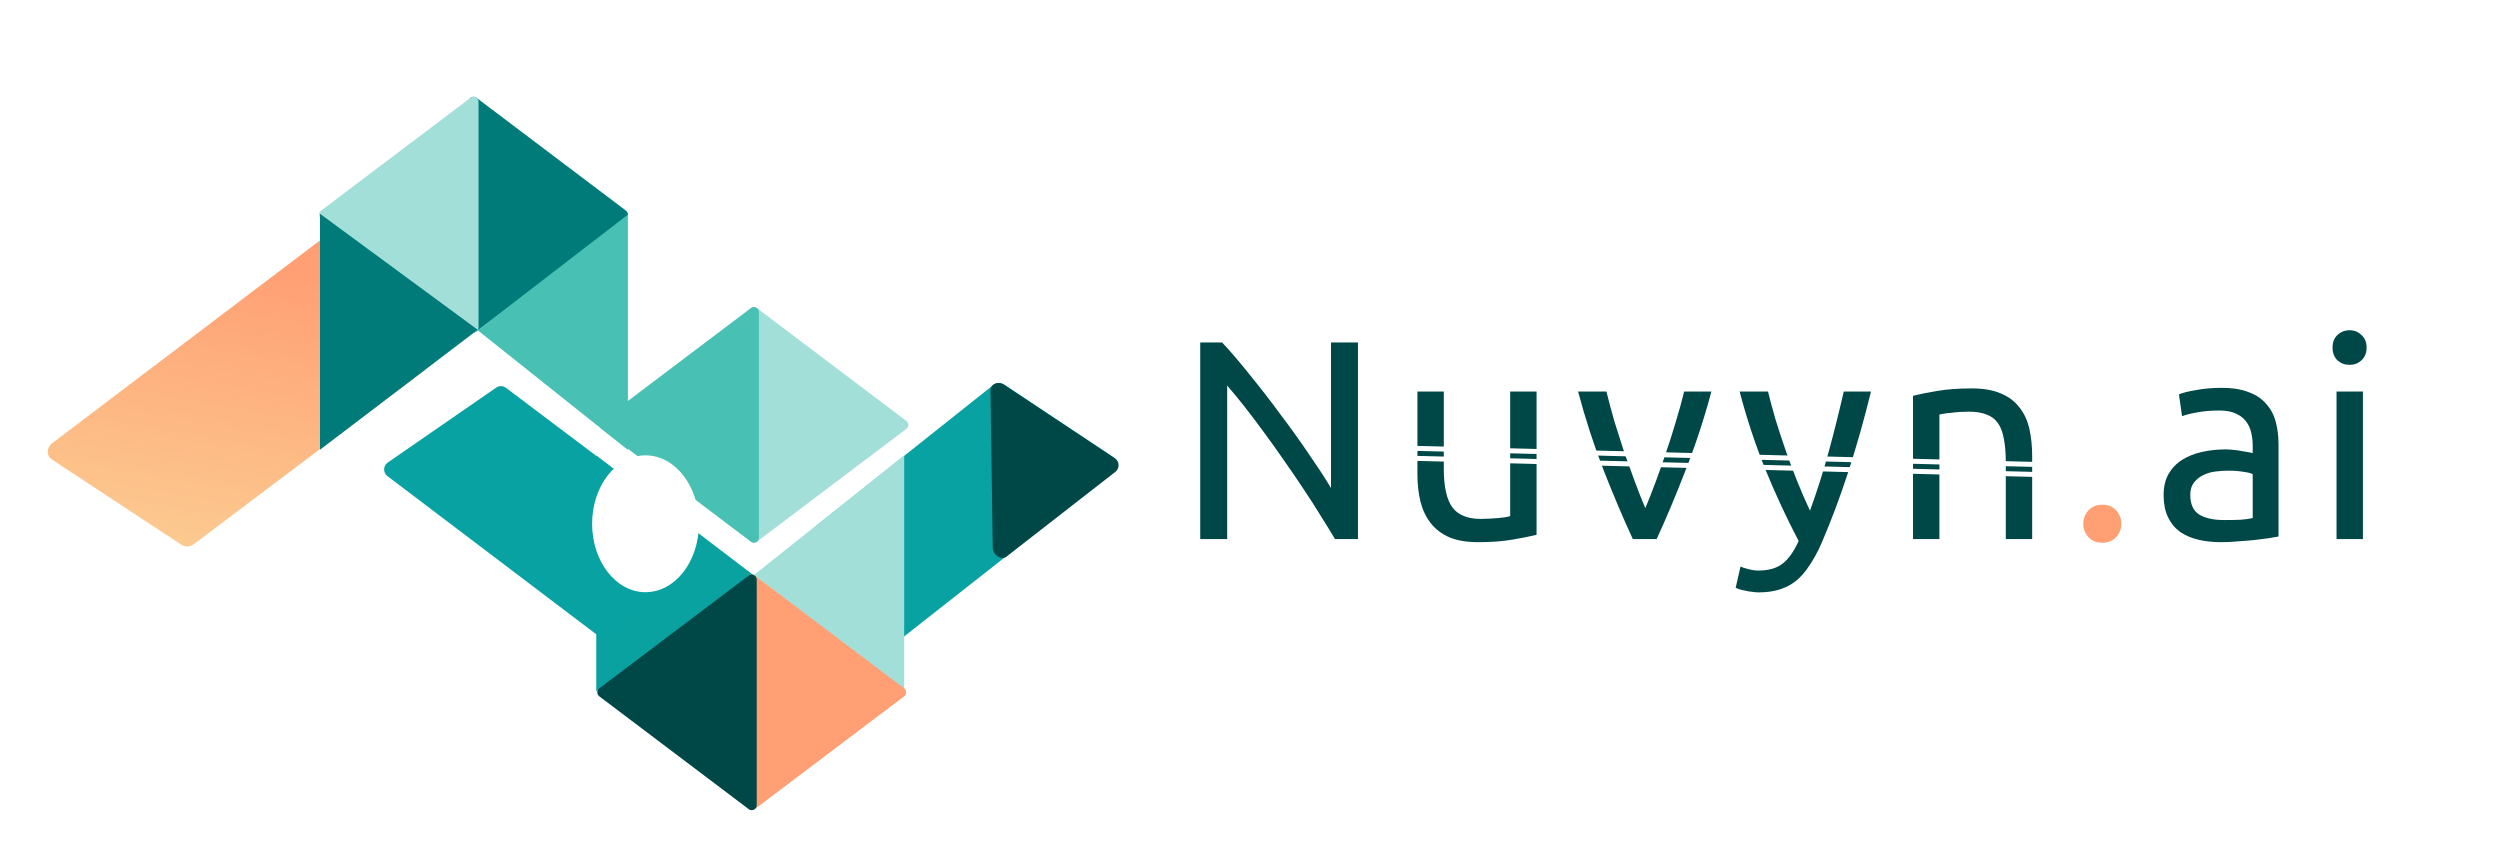 <svg width="1498" height="519" viewBox="0 0 1498 519" fill="none" xmlns="http://www.w3.org/2000/svg">
<rect x="0" y="0" width="1498" height="519" fill="#808080" stroke="none"/>
<g clip-path="url(#clip0_5_2)">
<rect width="1498" height="519" fill="white"/>
<path d="M375.067 130.988C376.657 129.788 376.657 127.4 375.067 126.199L285.546 58.611C283.57 57.119 280.738 58.529 280.738 61.005V196.182C280.738 198.658 283.57 200.068 285.546 198.576L375.067 130.988Z" fill="#007B7A"/>
<path d="M108.861 326.526C110.982 327.922 113.876 327.763 116.042 326.131L253.624 222.456C256.399 220.364 257.074 216.578 255.131 213.999L202.064 143.577C200.117 140.994 196.282 140.603 193.507 142.705L31.214 265.605C27.798 268.192 27.732 273.124 31.083 275.33L108.861 326.526Z" fill="url(#paint0_linear_5_2)"/>
<path d="M543.067 256.988C544.657 255.788 544.657 253.4 543.067 252.199L453.546 184.611C451.57 183.119 448.739 184.529 448.739 187.006V322.182C448.739 324.658 451.57 326.068 453.546 324.576L543.067 256.988Z" fill="#A3DFD9"/>
<path d="M192.41 126.199C190.82 127.4 190.82 129.788 192.41 130.988L281.931 198.576C283.908 200.068 286.739 198.658 286.739 196.182V61.005C286.739 58.529 283.908 57.119 281.931 58.611L192.41 126.199Z" fill="#A3DFD9"/>
<path d="M360.41 252.199C358.82 253.4 358.82 255.788 360.41 256.988L449.931 324.576C451.907 326.068 454.738 324.658 454.738 322.182V187.006C454.738 184.529 451.907 183.119 449.931 184.611L360.41 252.199Z" fill="#49C0B4"/>
<path d="M286.239 197.594L191.739 128.094V269.474L286.239 197.594Z" fill="#007B7A"/>
<path d="M286.239 197.907L376.239 128.594V269.594L286.239 197.907Z" fill="#49C0B4"/>
<path d="M601.762 230.437C599.968 229.243 597.198 229.11 595.5 230.437L488.5 315.5C486.324 317.2 485.3 320.324 487 322.5L533.615 381.367C535.318 383.547 538.468 383.93 540.644 382.221L667.851 282.312C670.528 280.21 670.367 276.105 667.533 274.218L601.762 230.437Z" fill="#09A2A2"/>
<path d="M451.792 344.847L357.292 414.347V272.966L451.792 344.847Z" fill="#09A2A0"/>
<path d="M451.792 344.533L541.792 413.847V272.847L451.792 344.533Z" fill="#A3DFD9"/>
<path d="M297.315 232.252C299.087 231.027 301.446 231.075 303.166 232.372L412.481 314.746C414.686 316.408 415.127 319.543 413.465 321.748L368.085 381.97C366.42 384.179 363.278 384.617 361.073 382.946L232.141 285.273C229.428 283.217 229.517 279.11 232.318 277.174L297.315 232.252Z" fill="#09A2A2"/>
<path d="M668.105 274.668C670.907 276.605 670.995 280.715 668.278 282.769L603.094 333.5C599.792 335.997 594.819 332.38 594.837 328.241L593.5 234C593.518 229.979 598.192 228.214 601.5 230.5L668.105 274.668Z" fill="#004847"/>
<path d="M418.792 313.847C418.792 336.49 404.466 354.847 386.792 354.847C369.119 354.847 354.792 336.49 354.792 313.847C354.792 291.203 369.119 272.847 386.792 272.847C404.466 272.847 418.792 291.203 418.792 313.847Z" fill="white"/>
<path d="M541.757 412.452C543.347 413.653 543.347 416.041 541.757 417.241L452.236 484.829C450.259 486.321 447.428 484.911 447.428 482.435V347.258C447.428 344.782 450.259 343.372 452.236 344.864L541.757 412.452Z" fill="#FF9F73"/>
<path d="M359.099 417.241C357.509 416.041 357.509 413.653 359.099 412.452L448.62 344.864C450.597 343.372 453.428 344.782 453.428 347.258V482.435C453.428 484.911 450.597 486.321 448.62 484.829L359.099 417.241Z" fill="#004847"/>
<path d="M799.925 323C797.431 318.807 794.541 314.103 791.255 308.89C788.081 303.677 784.625 298.293 780.885 292.74C777.145 287.073 773.235 281.35 769.155 275.57C765.188 269.79 761.221 264.237 757.255 258.91C753.288 253.47 749.435 248.37 745.695 243.61C741.955 238.85 738.498 234.657 735.325 231.03V323H719.175V205.19H732.265C737.591 210.857 743.258 217.487 749.265 225.08C755.385 232.56 761.391 240.323 767.285 248.37C773.291 256.303 778.901 264.123 784.115 271.83C789.441 279.537 793.918 286.393 797.545 292.4V205.19H813.695V323H799.925ZM920.716 320.45C917.09 321.357 912.273 322.32 906.266 323.34C900.373 324.36 893.516 324.87 885.696 324.87C878.896 324.87 873.173 323.907 868.526 321.98C863.88 319.94 860.14 317.107 857.306 313.48C854.473 309.853 852.433 305.603 851.186 300.73C849.94 295.743 849.316 290.247 849.316 284.24V234.6H865.126V280.84C865.126 291.607 866.826 299.313 870.226 303.96C873.626 308.607 879.35 310.93 887.396 310.93C889.096 310.93 890.853 310.873 892.666 310.76C894.48 310.647 896.18 310.533 897.766 310.42C899.353 310.193 900.77 310.023 902.016 309.91C903.376 309.683 904.34 309.457 904.906 309.23V234.6H920.716V320.45ZM1025.47 234.6C1021.05 251.147 1015.84 267.013 1009.83 282.2C1003.94 297.387 998.217 310.987 992.664 323H978.384C972.83 310.987 967.05 297.387 961.044 282.2C955.15 267.013 949.994 251.147 945.574 234.6H962.574C963.934 240.153 965.52 246.103 967.334 252.45C969.26 258.683 971.244 264.917 973.284 271.15C975.437 277.27 977.59 283.22 979.744 289C981.897 294.78 983.937 299.937 985.864 304.47C987.79 299.937 989.83 294.78 991.984 289C994.137 283.22 996.234 277.27 998.274 271.15C1000.43 264.917 1002.41 258.683 1004.22 252.45C1006.15 246.103 1007.79 240.153 1009.15 234.6H1025.47ZM1042.9 339.49C1044.15 340.057 1045.74 340.567 1047.66 341.02C1049.7 341.587 1051.69 341.87 1053.61 341.87C1059.85 341.87 1064.72 340.453 1068.23 337.62C1071.75 334.9 1074.92 330.423 1077.75 324.19C1070.61 310.59 1063.93 296.197 1057.69 281.01C1051.57 265.71 1046.47 250.24 1042.39 234.6H1059.39C1060.64 239.7 1062.11 245.197 1063.81 251.09C1065.63 256.983 1067.61 263.047 1069.76 269.28C1071.92 275.513 1074.24 281.747 1076.73 287.98C1079.23 294.213 1081.83 300.22 1084.55 306C1088.86 294.1 1092.6 282.313 1095.77 270.64C1098.95 258.967 1101.95 246.953 1104.78 234.6H1121.1C1117.02 251.26 1112.49 267.297 1107.5 282.71C1102.52 298.01 1097.13 312.347 1091.35 325.72C1089.09 330.82 1086.71 335.183 1084.21 338.81C1081.83 342.55 1079.17 345.61 1076.22 347.99C1073.28 350.37 1069.93 352.127 1066.19 353.26C1062.57 354.393 1058.43 354.96 1053.78 354.96C1052.54 354.96 1051.23 354.847 1049.87 354.62C1048.51 354.507 1047.15 354.28 1045.79 353.94C1044.55 353.713 1043.36 353.43 1042.22 353.09C1041.2 352.75 1040.47 352.467 1040.01 352.24L1042.9 339.49ZM1146.28 237.15C1149.9 236.243 1154.72 235.28 1160.73 234.26C1166.73 233.24 1173.65 232.73 1181.47 232.73C1188.49 232.73 1194.33 233.75 1198.98 235.79C1203.62 237.717 1207.31 240.493 1210.03 244.12C1212.86 247.633 1214.84 251.883 1215.98 256.87C1217.11 261.857 1217.68 267.353 1217.68 273.36V323H1201.87V276.76C1201.87 271.32 1201.47 266.673 1200.68 262.82C1200 258.967 1198.81 255.85 1197.11 253.47C1195.41 251.09 1193.14 249.39 1190.31 248.37C1187.47 247.237 1183.96 246.67 1179.77 246.67C1178.07 246.67 1176.31 246.727 1174.5 246.84C1172.68 246.953 1170.93 247.123 1169.23 247.35C1167.64 247.463 1166.17 247.633 1164.81 247.86C1163.56 248.087 1162.65 248.257 1162.09 248.37V323H1146.28V237.15ZM1332.65 311.61C1336.39 311.61 1339.68 311.553 1342.51 311.44C1345.46 311.213 1347.89 310.873 1349.82 310.42V284.07C1348.69 283.503 1346.82 283.05 1344.21 282.71C1341.72 282.257 1338.66 282.03 1335.03 282.03C1332.65 282.03 1330.1 282.2 1327.38 282.54C1324.77 282.88 1322.34 283.617 1320.07 284.75C1317.92 285.77 1316.1 287.243 1314.63 289.17C1313.16 290.983 1312.42 293.42 1312.42 296.48C1312.42 302.147 1314.23 306.113 1317.86 308.38C1321.49 310.533 1326.42 311.61 1332.65 311.61ZM1331.29 232.39C1337.64 232.39 1342.96 233.24 1347.27 234.94C1351.69 236.527 1355.2 238.85 1357.81 241.91C1360.53 244.857 1362.46 248.427 1363.59 252.62C1364.72 256.7 1365.29 261.233 1365.29 266.22V321.47C1363.93 321.697 1362 322.037 1359.51 322.49C1357.13 322.83 1354.41 323.17 1351.35 323.51C1348.29 323.85 1344.95 324.133 1341.32 324.36C1337.81 324.7 1334.29 324.87 1330.78 324.87C1325.79 324.87 1321.2 324.36 1317.01 323.34C1312.82 322.32 1309.19 320.733 1306.13 318.58C1303.07 316.313 1300.69 313.367 1298.99 309.74C1297.29 306.113 1296.44 301.75 1296.44 296.65C1296.44 291.777 1297.4 287.583 1299.33 284.07C1301.37 280.557 1304.09 277.723 1307.49 275.57C1310.89 273.417 1314.86 271.83 1319.39 270.81C1323.92 269.79 1328.68 269.28 1333.67 269.28C1335.26 269.28 1336.9 269.393 1338.6 269.62C1340.3 269.733 1341.89 269.96 1343.36 270.3C1344.95 270.527 1346.31 270.753 1347.44 270.98C1348.57 271.207 1349.37 271.377 1349.82 271.49V267.07C1349.82 264.463 1349.54 261.913 1348.97 259.42C1348.4 256.813 1347.38 254.547 1345.91 252.62C1344.44 250.58 1342.4 248.993 1339.79 247.86C1337.3 246.613 1334.01 245.99 1329.93 245.99C1324.72 245.99 1320.13 246.387 1316.16 247.18C1312.31 247.86 1309.42 248.597 1307.49 249.39L1305.62 236.3C1307.66 235.393 1311.06 234.543 1315.82 233.75C1320.58 232.843 1325.74 232.39 1331.29 232.39ZM1415.86 323H1400.05V234.6H1415.86V323ZM1407.87 218.62C1405.03 218.62 1402.6 217.713 1400.56 215.9C1398.63 213.973 1397.67 211.423 1397.67 208.25C1397.67 205.077 1398.63 202.583 1400.56 200.77C1402.6 198.843 1405.03 197.88 1407.87 197.88C1410.7 197.88 1413.08 198.843 1415.01 200.77C1417.05 202.583 1418.07 205.077 1418.07 208.25C1418.07 211.423 1417.05 213.973 1415.01 215.9C1413.08 217.713 1410.7 218.62 1407.87 218.62Z" fill="#004847"/>
<path d="M1271.09 313.82C1271.09 316.88 1270.07 319.543 1268.03 321.81C1265.99 324.077 1263.22 325.21 1259.7 325.21C1256.19 325.21 1253.41 324.077 1251.37 321.81C1249.33 319.543 1248.31 316.88 1248.31 313.82C1248.31 310.76 1249.33 308.097 1251.37 305.83C1253.41 303.563 1256.19 302.43 1259.7 302.43C1263.22 302.43 1265.99 303.563 1268.03 305.83C1270.07 308.097 1271.09 310.76 1271.09 313.82Z" fill="#FF9F73"/>
<line y1="-1.5" x2="450.154" y2="-1.5" transform="matrix(1 0.026 -0.015 1 842 270)" stroke="white" stroke-width="3"/>
<line y1="-1.5" x2="450.154" y2="-1.5" transform="matrix(1 0.026 -0.015 1 842 276)" stroke="white" stroke-width="3"/>
</g>
<defs>
<linearGradient id="paint0_linear_5_2" x1="60.674" y1="319.146" x2="91.016" y2="146.899" gradientUnits="userSpaceOnUse">
<stop stop-color="#FCCA90"/>
<stop offset="1" stop-color="#FF9F73"/>
</linearGradient>
<clipPath id="clip0_5_2">
<rect width="1498" height="519" fill="white"/>
</clipPath>
</defs>
</svg>
